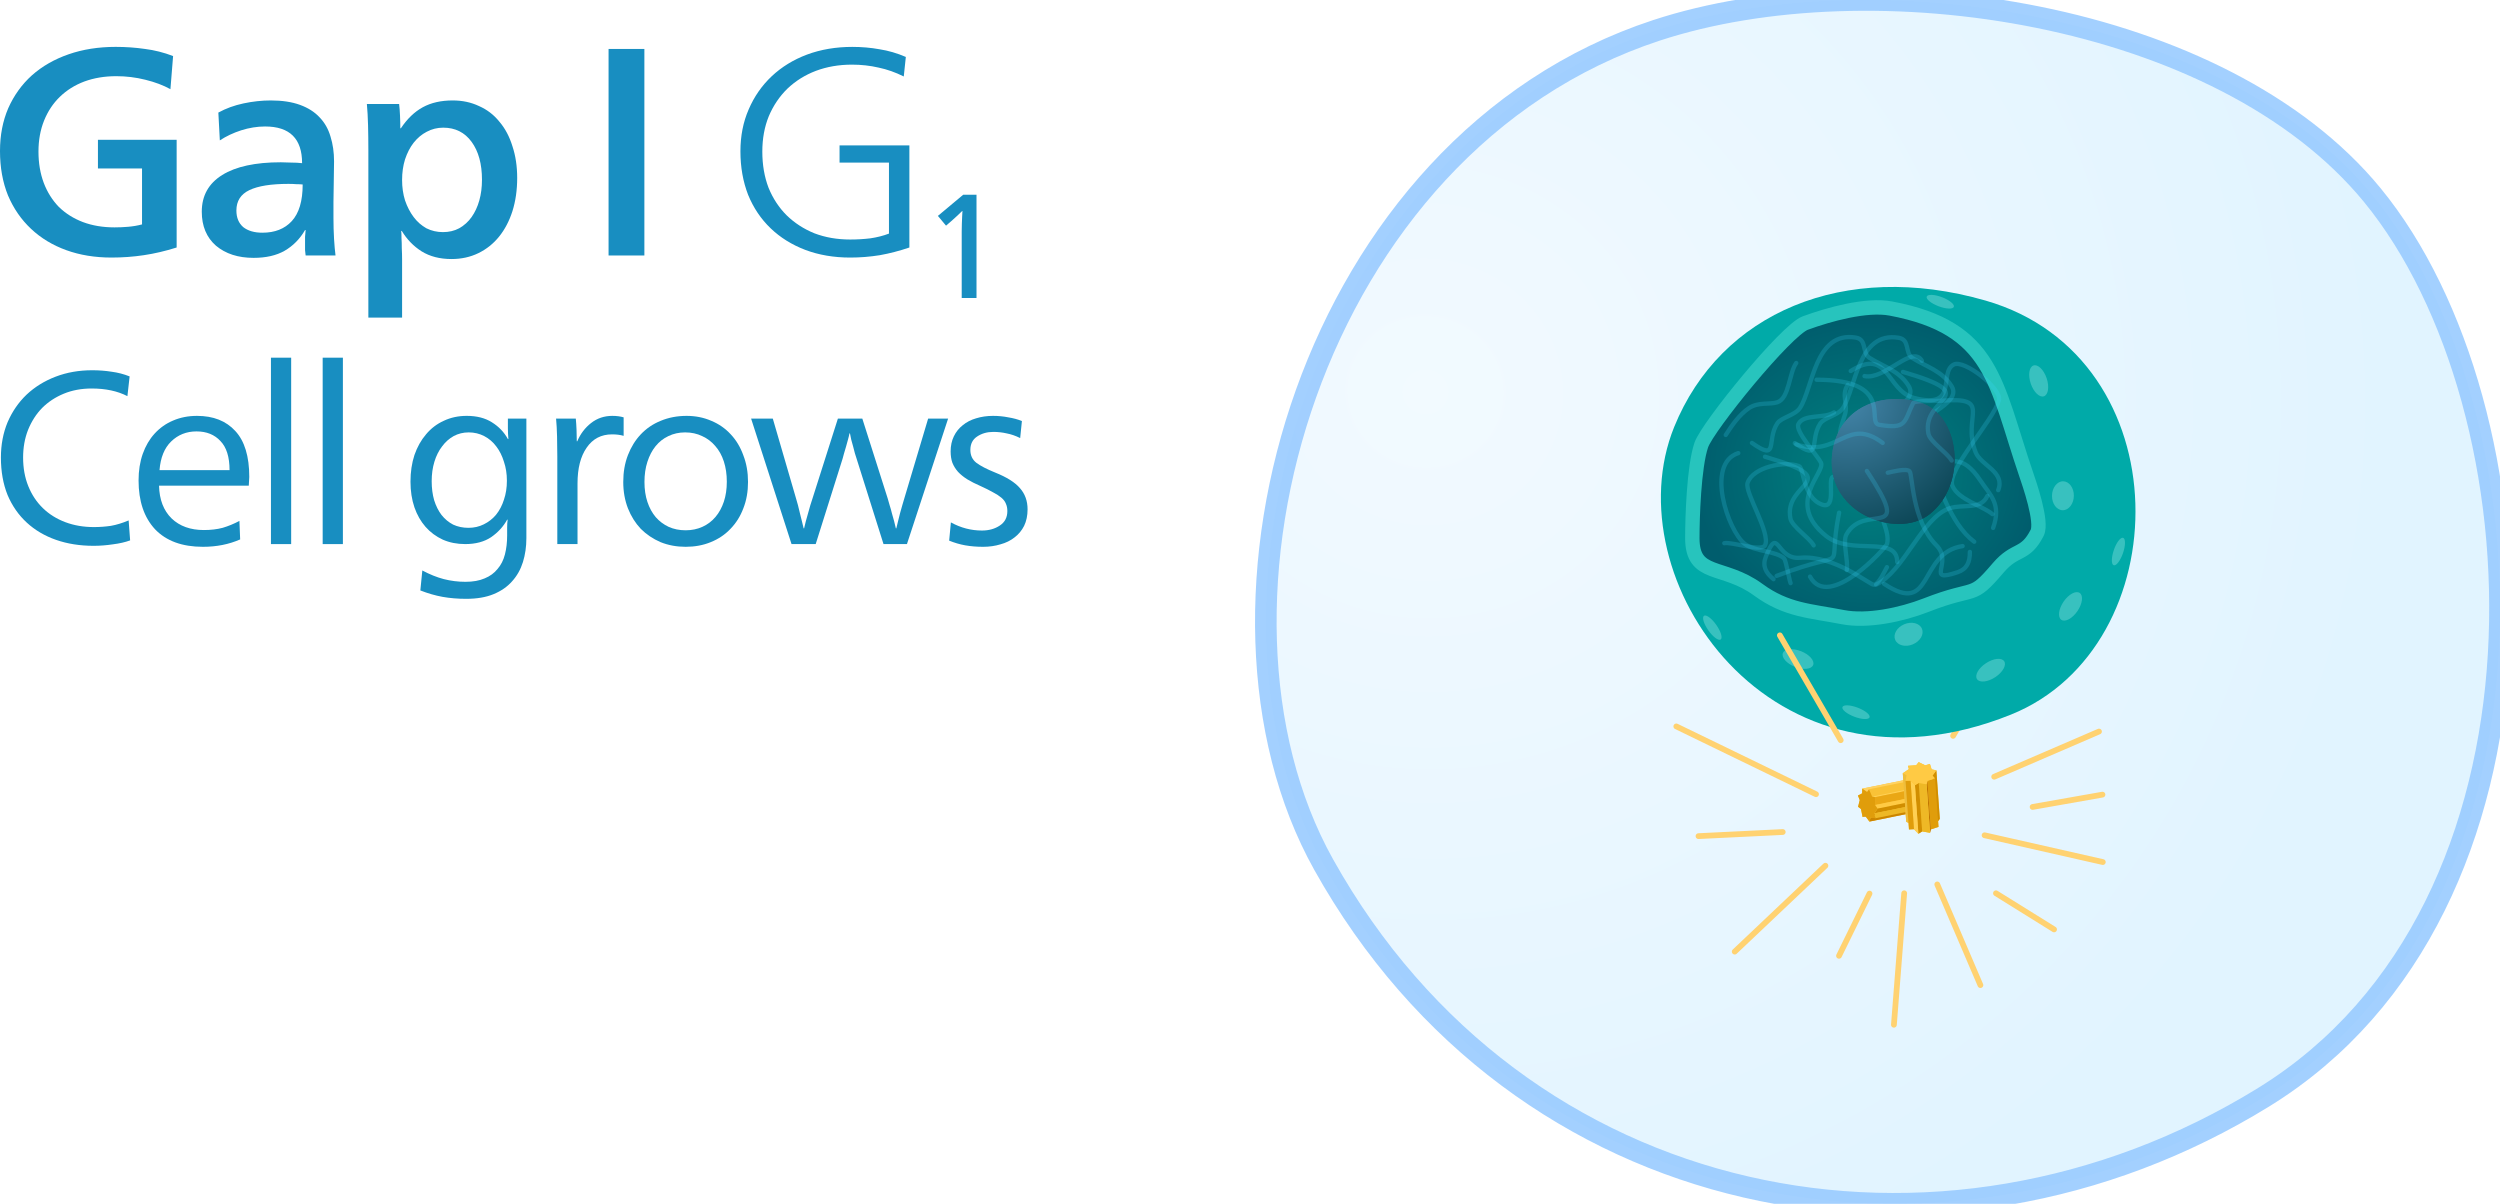 <?xml version="1.0" encoding="utf-8"?>
<svg viewBox="781.564 3263.358 1216.653 585.835" width="1216.653px" height="585.835px" xmlns="http://www.w3.org/2000/svg">
  <defs>
    <radialGradient r="514.06" cy="834.982" cx="4220.519" gradientTransform="matrix(1.304,0.242,-0.234,1.262,7410.455,-1987.961)" gradientUnits="userSpaceOnUse" id="radialGradient9839-4">
      <stop style="stop-color:#f1faff;stop-opacity:1;" offset="0" id="stop7166-8-6-29"/>
      <stop style="stop-color:#def3ff;stop-opacity:1" offset="1" id="stop7168-68-6-5"/>
    </radialGradient>
    <radialGradient id="radialGradient8230-4-7" gradientUnits="userSpaceOnUse" gradientTransform="matrix(1,0,0,0.899,7009.248,680.127)" cx="4627.53" cy="529.804" r="120.33">
      <stop style="stop-color:#008482;stop-opacity:1" offset="0" id="stop5887-2-6-6-6"/>
      <stop style="stop-color:#005d6d;stop-opacity:1" offset="1" id="stop5889-8-2-3-0"/>
    </radialGradient>
    <radialGradient id="radialGradient8216-3-5" gradientUnits="userSpaceOnUse" gradientTransform="matrix(2.734,0.545,-0.493,2.675,-756.665,-2717.18)" cx="4615.315" cy="488.125" r="35.661">
      <stop id="stop7016-3-6-3-5" offset="0" style="stop-color:#4687ac;stop-opacity:1"/>
      <stop id="stop7018-5-7-7-01" offset="1" style="stop-color:#0d4757;stop-opacity:1"/>
    </radialGradient>
    <filter color-interpolation-filters="sRGB" id="filter7118-2-7-3-6" x="-0.726" width="2.452" y="-0.714" height="2.428">
      <feGaussianBlur stdDeviation="25.849" id="feGaussianBlur7120-73-7-7-6"/>
    </filter>
    <radialGradient id="radialGradient8213-0-3" gradientUnits="userSpaceOnUse" gradientTransform="matrix(2.734,0.545,-0.493,2.675,-756.665,-2717.18)" cx="4615.315" cy="488.125" r="35.661">
      <stop id="stop7016-3-6-3-5" offset="0" style="stop-color:#4687ac;stop-opacity:1"/>
      <stop id="stop7018-5-7-7-01" offset="1" style="stop-color:#0d4757;stop-opacity:1"/>
    </radialGradient>
  </defs>
  <g id="g12300" transform="matrix(0.7, 0, 0, 0.7, -7427.746, 3393.09)">
    <path id="path2985-4-5" d="m 12879.204,-164.226 c -240.792,79.034 -331.56,400.578 -231.399,579.915 136.063,243.619 428.925,300.346 653.629,161.743 213.791,-131.871 196.429,-479.522 75.511,-627.053 -104.998,-128.107 -348.535,-163.578 -497.741,-114.605 z" style="opacity:0.9;fill:url(#radialGradient9839-4);fill-opacity:1;stroke:#99cbff;stroke-width:15;stroke-linecap:butt;stroke-linejoin:miter;stroke-miterlimit:4;stroke-opacity:1;stroke-dasharray:none"/>
    <path style="fill:none;stroke:#ffd271;stroke-width:4;stroke-linecap:round;stroke-linejoin:miter;stroke-miterlimit:4;stroke-opacity:1;stroke-dasharray:none" d="m 13030.255,264.365 7.78,46.933" id="path6940-3-6-5-4"/>
    <path style="fill:none;stroke:#ffd271;stroke-width:4;stroke-linecap:round;stroke-linejoin:miter;stroke-miterlimit:4;stroke-opacity:1;stroke-dasharray:none" d="m 13085.431,326.26 38.571,-65.714" id="path6944-8-9-4"/>
    <g id="g5569-8-5-6-3" transform="matrix(-0.071,-0.343,0.343,-0.071,13029.248,1914.436)" style="stroke-linecap:round">
      <path id="path5483-78-3-1-1" d="m 4337.223,988.578 0.11,-9.294 3.846,-3.618 0.287,-97.318 -9.147,-2.109 -2.545,-9.076 -9.526,1.722 -12.373,-5.942 -5.421,4.727 -16.393,-0.031 -0.064,6.122 -11.499,5.306 -0.315,97.332 4.256,2.194 -0.134,10.636 9.965,0.192 7.922,8.01 7.955,-3.449 15.3,3.207 2.274,-5.486 15.503,-3.124 z" style="fill:#f9c237;fill-opacity:1;stroke:none"/>
      <path id="path22307-4-1-7-6" d="m 4287.249,873.175 -0.307,97.322 -1.2,-5.546 0.307,-97.323 1.2,5.546" style="fill:#c07500;fill-opacity:1;stroke:none"/>
      <path id="path22321-1-3-0-8" d="m 4341.478,878.355 -0.307,97.323 -8.466,7.956 0.307,-97.322 8.466,-7.956" style="fill:#ffd261;fill-opacity:1;stroke:none"/>
      <path id="path22289-0-4-8-7" d="m 4337.523,891.263 -0.307,97.322 -15.509,3.115 0.307,-97.323 15.51,-3.115" style="fill:#f9c237;fill-opacity:1;stroke:none"/>
      <path id="path22291-8-77-7-9" d="m 4322.014,894.378 -0.307,97.323 -2.256,5.471 0.307,-97.323 2.256,-5.471" style="fill:#ffd054;fill-opacity:1;stroke:none"/>
      <path id="path22293-1-91-1-6" d="m 4319.757,899.849 -0.307,97.323 -15.295,-3.183 0.307,-97.323 15.295,3.183" style="fill:#eaa715;fill-opacity:1;stroke:none"/>
      <path id="path22295-8-5-6-0" d="m 4304.462,896.666 -0.307,97.323 -7.969,3.43 0.307,-97.323 7.969,-3.43" style="fill:#ffca44;fill-opacity:1;stroke:none"/>
      <path id="path22303-9-56-4-1" d="m 4281.771,882.827 -0.307,97.323 -7.279,-3.761 0.307,-97.322 7.279,3.761" style="fill:#cc8500;fill-opacity:1;stroke:none"/>
      <path id="path22297-55-45-0-0" d="m 4296.493,900.096 -0.307,97.323 -7.925,-7.992 0.307,-97.322 7.924,7.992" style="fill:#d18e00;fill-opacity:1;stroke:none"/>
      <path id="path22299-8-3-4-3" d="m 4288.569,892.104 -0.307,97.322 -9.952,-0.216 0.307,-97.323 9.952,0.216" style="fill:#eeb826;fill-opacity:1;stroke:none"/>
      <path style="fill:#e09d0b;fill-opacity:1;fill-rule:nonzero;stroke:none" d="m 4337.523,891.263 -15.51,3.115 -2.256,5.471 -15.295,-3.183 -7.969,3.43 -7.924,-7.992 -9.952,-0.216 3.155,-9.061 -7.279,-3.761 12.757,-5.891 -1.2,-5.546 16.391,0.036 5.441,-4.736 12.355,5.946 9.536,-1.71 2.538,9.073 9.169,2.116 -8.466,7.956 z" id="path5278-5-3-0-2-5"/>
    </g>
    <g id="g5582-2-5-8-7" transform="matrix(0.349,-0.023,0.023,0.349,11491.464,148.629)" style="stroke-linecap:round">
      <path id="path5504-5-4-9-0" d="m 4464.42,859.079 -9.477,2.167 -12.529,-7.177 -5.306,5.848 -16.415,0.059 1.366,6.74 -12.617,7.276 0.451,96.738 4.48,2.73 -0.022,12.878 9.967,0.187 8.158,9.684 7.863,-4.229 15.379,3.74 2.128,-6.671 15.421,-3.926 0.01,-11.482 3.609,-4.258 -0.451,-96.738 -9.228,-2.511 -2.783,-11.055 z m -40.554,30.708 8.12,9.706 -8.128,-9.676 -7.048,-0.155 z" style="fill:#f9c237;fill-opacity:1;stroke:none"/>
      <path style="fill:#d18e00;fill-opacity:1;stroke:none" d="m 4476.423,872.65 0.469,96.723 -8.261,9.762 -0.469,-96.723 8.261,-9.762" id="path20255-1-8-0-2"/>
      <path style="fill:#eebd3d;fill-opacity:1;stroke:none" d="m 4416.816,878.54 0.469,96.723 -7.379,-4.533 -0.469,-96.723 7.379,4.533" id="path20237-6-1-9-5"/>
      <path style="fill:#e09d0b;fill-opacity:1;stroke:none" d="m 4472.804,888.417 0.469,96.723 -15.432,3.912 -0.469,-96.723 15.432,-3.912" id="path20223-1-8-7-7"/>
      <path style="fill:#c07500;fill-opacity:1;stroke:none" d="m 4457.372,892.33 0.469,96.723 -2.114,6.687 -0.469,-96.723 2.114,-6.687" id="path20225-9-4-6-6"/>
      <path style="fill:#eeb826;fill-opacity:1;stroke:none" d="m 4455.257,899.017 0.469,96.723 -15.383,-3.769 -0.469,-96.723 15.383,3.769" id="path20227-4-3-9-0"/>
      <path style="fill:#d18e00;fill-opacity:1;stroke:none" d="m 4439.875,895.248 0.469,96.723 -7.881,4.24 -0.469,-96.723 7.881,-4.24" id="path20229-9-90-1-5"/>
      <path style="fill:#ffd054;fill-opacity:1;stroke:none" d="m 4431.993,899.488 0.469,96.723 -8.136,-9.686 -0.469,-96.723 8.136,9.686" id="path20231-8-4-3-3"/>
      <path style="fill:#e09d0b;fill-opacity:1;stroke:none" d="m 4423.858,889.802 0.469,96.723 -9.961,-0.191 -0.469,-96.723 9.961,0.191" id="path20233-3-1-3-5"/>
      <path style="fill:#ffca44;fill-opacity:1;fill-rule:nonzero;stroke:none" d="m 4472.807,888.416 -15.432,3.912 -2.114,6.687 -15.383,-3.769 -7.881,4.24 -8.136,-9.686 -9.961,-0.191 2.919,-11.071 -7.379,-4.533 12.607,-7.276 -1.345,-6.753 16.396,-0.076 5.318,-5.814 12.514,7.159 9.493,-2.155 2.776,11.045 9.226,2.513 -8.261,9.762 z" id="path5278-17-5-4-8"/>
    </g>
    <path style="fill:none;stroke:#ffd271;stroke-width:4;stroke-linecap:round;stroke-linejoin:miter;stroke-miterlimit:4;stroke-opacity:1;stroke-dasharray:none" d="m 12996.675,416.535 -63.06,59.736" id="path6928-3-7-0"/>
    <path style="fill:none;stroke:#ffd271;stroke-width:4;stroke-linecap:round;stroke-linejoin:miter;stroke-miterlimit:4;stroke-opacity:1;stroke-dasharray:none" d="m 13027.322,435.91 -21.211,43.273" id="path6930-5-2-8"/>
    <path style="fill:none;stroke:#ffd271;stroke-width:4;stroke-linecap:round;stroke-linejoin:miter;stroke-miterlimit:4;stroke-opacity:1;stroke-dasharray:none" d="m 13051.431,435.689 -7.143,91.428" id="path6932-5-7-5"/>
    <path style="fill:none;stroke:#ffd271;stroke-width:4;stroke-linecap:round;stroke-linejoin:miter;stroke-miterlimit:4;stroke-opacity:1;stroke-dasharray:none" d="m 13074.431,429.546 30,70" id="path6934-0-5-6"/>
    <path style="fill:none;stroke:#ffd271;stroke-width:4;stroke-linecap:round;stroke-linejoin:miter;stroke-miterlimit:4;stroke-opacity:1;stroke-dasharray:none" d="m 13107.33,395.374 82.201,18.63" id="path6936-1-3-7"/>
    <path style="fill:none;stroke:#ffd271;stroke-width:4;stroke-linecap:round;stroke-linejoin:miter;stroke-miterlimit:4;stroke-opacity:1;stroke-dasharray:none" d="m 13114.002,354.689 72.857,-31.429" id="path6938-6-8-7"/>
    <path style="fill:none;stroke:#ffd271;stroke-width:4;stroke-linecap:round;stroke-linejoin:miter;stroke-miterlimit:4;stroke-opacity:1;stroke-dasharray:none" d="m 13115.234,435.694 40.393,25.133" id="path6940-3-4-0"/>
    <path style="fill:none;stroke:#ffd271;stroke-width:4;stroke-linecap:round;stroke-linejoin:miter;stroke-miterlimit:4;stroke-opacity:1;stroke-dasharray:none" d="m 12990.145,366.832 -97.143,-47.143" id="path6946-5-3-1"/>
    <path style="fill:none;stroke:#ffd271;stroke-width:4;stroke-linecap:round;stroke-linejoin:miter;stroke-miterlimit:4;stroke-opacity:1;stroke-dasharray:none" d="m 12908.431,395.975 58.571,-2.857" id="path6948-3-4-2"/>
    <path style="fill:none;stroke:#ffd271;stroke-width:4;stroke-linecap:round;stroke-linejoin:miter;stroke-miterlimit:4;stroke-opacity:1;stroke-dasharray:none" d="m 13140.716,375.689 48.572,-8.571" id="path6952-2-5-2"/>
    <g transform="translate(1389.123,-1012.78)" id="g8235-0">
      <path id="path3755-3-4-2" d="m 11502.407,1124.283 c 32.167,-79.352 118.075,-116.168 216.427,-87.883 137.229,39.465 134.758,240.775 17.627,287.894 -167.102,67.22 -276.705,-94.797 -234.054,-200.01 z" style="fill:#00aaa8;fill-opacity:1;stroke:none"/>
      <path id="path5613-1-5-1" d="m 11653.027,1041.95 c -17.01,-3.209 -43.15,4.106 -59.45,10.082 -13.319,4.884 -67.958,71.986 -72.325,84.795 -5.186,15.214 -6.233,51.017 -6.233,64.764 0,27.576 21.475,17.984 45.838,35.85 19.671,14.426 36.263,14.65 58.812,19.059 16.81,3.287 40.429,-1.518 57.891,-8.348 35.85,-14.021 30.753,-3.193 50.074,-25.863 12.213,-14.33 18.658,-7.857 27.116,-24.396 3.878,-7.583 -5.492,-34.407 -7.719,-40.94 -21.603,-63.368 -22.607,-101.536 -94.004,-115.004 z" style="fill:url(#radialGradient8230-4-7);fill-opacity:1;stroke:none"/>
      <path style="fill:none;stroke:#27c4bd;stroke-width:10;stroke-linecap:butt;stroke-linejoin:round;stroke-miterlimit:4;stroke-opacity:1;stroke-dasharray:none" d="m 11653.027,1041.95 c -17.01,-3.209 -43.15,4.106 -59.45,10.082 -13.319,4.884 -67.958,71.986 -72.325,84.795 -5.186,15.214 -6.233,51.017 -6.233,64.764 0,27.576 21.475,17.984 45.838,35.85 19.671,14.426 36.263,14.65 58.812,19.059 16.81,3.287 40.429,-1.518 57.891,-8.348 35.85,-14.021 30.753,-3.193 50.074,-25.863 12.213,-14.33 18.658,-7.857 27.116,-24.396 3.878,-7.583 -5.492,-34.407 -7.719,-40.94 -21.603,-63.368 -22.607,-101.536 -94.004,-115.004 z" id="path5617-9-8-9"/>
      <path id="path5629-4-7-8" d="m 11537.257,1205.095 c 4.624,-1.189 25.979,6.126 28.284,1.515 4.266,-8.531 -14.338,-36.786 -12.121,-43.437 3.723,-11.171 26.21,-15.477 35.86,-11.617 3.269,1.308 2.582,22.242 16.162,26.769 9.936,3.312 3.664,-17.489 7.072,-19.193 3.789,-1.895 14.382,3.219 18.182,3.535" style="opacity:0.2;fill:none;stroke:#3cd7ff;stroke-width:3;stroke-linecap:round;stroke-linejoin:round;stroke-miterlimit:4;stroke-opacity:1;stroke-dasharray:none"/>
      <path id="path5631-0-1-1" d="m 11613.524,1114.181 c -6.778,4.45 -21.108,0.798 -24.749,8.081 -2.497,4.993 13.149,21.752 15.657,26.769 3.417,6.834 -25.181,28.04 3.536,51.013 17.625,14.101 49.497,-0.966 49.497,18.183" style="opacity:0.2;fill:none;stroke:#3cd7ff;stroke-width:3;stroke-linecap:round;stroke-linejoin:round;stroke-miterlimit:4;stroke-opacity:1;stroke-dasharray:none"/>
      <path id="path5633-5-1-2" d="m 11625.14,1085.392 c 26.574,-16.848 24.766,13.574 43.942,18.688 31.694,8.452 16.732,-17.71 27.779,-23.233 7.226,-3.613 33.297,16.821 31.315,24.749 -3.502,14.009 -36.642,48.806 -32.325,59.599 3.837,9.591 21.792,14.376 27.779,19.698" style="opacity:0.2;fill:none;stroke:#3cd7ff;stroke-width:3;stroke-linecap:round;stroke-linejoin:round;stroke-miterlimit:4;stroke-opacity:1;stroke-dasharray:none"/>
      <path id="path5635-9-2-1" d="m 11711.003,1204.084 c -33.822,-25.258 -28.885,-110.484 -74.246,-50.002" style="opacity:0.2;fill:none;stroke:#3cd7ff;stroke-width:3;stroke-linecap:round;stroke-linejoin:round;stroke-miterlimit:4;stroke-opacity:1;stroke-dasharray:none"/>
      <path id="path5637-5-0-4" d="m 11637.767,1128.828 c 2.567,-11.684 35.229,-20.415 27.78,-32.83 -6.427,-10.712 -17.386,-13.518 -27.275,-19.698 -5.536,-3.46 -1.57,-12.805 -9.596,-14.142 -28.529,-4.755 -29.782,35.329 -38.891,48.992 -3.357,5.035 -12.913,6.49 -15.657,10.607 -7.886,11.829 1.446,27.024 -17.678,13.637" style="opacity:0.2;fill:none;stroke:#3cd7ff;stroke-width:3;stroke-linecap:round;stroke-linejoin:round;stroke-miterlimit:4;stroke-opacity:1;stroke-dasharray:none"/>
      <path id="path5639-75-6-7" d="m 11565.541,1144.991 c 58.017,17.083 12.484,16.96 17.678,42.931 1.127,5.637 13.199,13.353 16.162,18.688" style="opacity:0.2;fill:none;stroke:#3cd7ff;stroke-width:3;stroke-linecap:round;stroke-linejoin:round;stroke-miterlimit:4;stroke-opacity:1;stroke-dasharray:none"/>
      <path id="path5641-2-1-8" d="m 11596.856,1228.328 c 13.03,24.186 52.991,-20.54 53.538,-22.728 2.53,-10.117 -8.587,-22.221 -3.535,-32.325 1.848,-3.696 10.575,-0.767 13.132,0" style="opacity:0.2;fill:none;stroke:#3cd7ff;stroke-width:3;stroke-linecap:round;stroke-linejoin:round;stroke-miterlimit:4;stroke-opacity:1;stroke-dasharray:none"/>
      <path id="path5643-7-6-4" d="m 11702.922,1207.115 c -31.029,4.593 -19.885,49.372 -54.548,26.264" style="opacity:0.2;fill:none;stroke:#3cd7ff;stroke-width:3;stroke-linecap:round;stroke-linejoin:round;stroke-miterlimit:4;stroke-opacity:1;stroke-dasharray:none"/>
      <path id="path5645-8-9-1" d="m 11724.135,1194.488 c 5.974,-16.847 -2.053,-22.778 -9.091,-33.335 -23.284,-34.925 -38.99,11.794 -68.69,8.081 -16.341,-2.043 -7.5,-12.667 -12.627,-21.213 -13.78,-22.967 -20.573,-8.486 -12.627,-32.325 2.407,-7.221 -2.818,-13.45 2.02,-20.708" style="opacity:0.2;fill:none;stroke:#3cd7ff;stroke-width:3;stroke-linecap:round;stroke-linejoin:round;stroke-miterlimit:4;stroke-opacity:1;stroke-dasharray:none"/>
      <path id="path5637-9-9-2-5" d="m 11667.601,1128.956 c 2.566,-11.684 35.228,-20.415 27.779,-32.83 -6.427,-10.712 -17.386,-13.518 -27.274,-19.698 -5.537,-3.46 -1.571,-12.804 -9.597,-14.142 -28.528,-4.755 -29.781,35.329 -38.891,48.992 -3.356,5.035 -12.912,6.49 -15.657,10.607 -7.886,11.829 1.446,27.024 -17.678,13.637" style="opacity:0.2;fill:none;stroke:#3cd7ff;stroke-width:3;stroke-linecap:round;stroke-linejoin:round;stroke-miterlimit:4;stroke-opacity:1;stroke-dasharray:none"/>
      <path style="fill:url(#radialGradient8216-3-5);fill-opacity:1;stroke:none;filter:url(#filter7118-2-7-3-6)" d="m 11672.552,1107.035 c -26.236,-7.271 -54.779,3.662 -59.917,33.365 -7.483,43.255 44.385,62.533 67.18,44.697 26.925,-21.068 21.594,-70.065 -7.263,-78.063 z" id="path7020-1-0-7"/>
      <path id="path5619-7-4-7" d="m 11672.552,1107.035 c -26.236,-7.271 -54.779,3.662 -59.917,33.365 -7.483,43.255 44.385,62.533 67.18,44.697 26.925,-21.068 21.594,-70.065 -7.263,-78.063 z" style="fill:url(#radialGradient8213-0-3);fill-opacity:1;stroke:none"/>
      <path id="path5647-7-6-9" d="m 11634.737,1088.927 c 14.301,2.903 33.398,-22.311 39.901,-10.607" style="opacity:0.2;fill:none;stroke:#3cd7ff;stroke-width:3;stroke-linecap:round;stroke-linejoin:round;stroke-miterlimit:4;stroke-opacity:1;stroke-dasharray:none"/>
      <path id="path5649-5-8-2" d="m 11546.965,1142.465 c -22.866,7.345 -7.311,53.912 4.546,63.135 6.9,5.367 22.094,4.922 27.274,10.101 1.437,1.437 3.598,15.04 4.546,17.173" style="opacity:0.2;fill:none;stroke:#3cd7ff;stroke-width:3;stroke-linecap:round;stroke-linejoin:round;stroke-miterlimit:4;stroke-opacity:1;stroke-dasharray:none"/>
      <path id="path5651-0-6-3" d="m 11642.818,1233.884 c 19.32,-9.173 31.917,-46.668 51.013,-53.033 9.526,-3.175 21.817,1.418 26.264,-8.586" style="opacity:0.2;fill:none;stroke:#3cd7ff;stroke-width:3;stroke-linecap:round;stroke-linejoin:round;stroke-miterlimit:4;stroke-opacity:1;stroke-dasharray:none"/>
      <path id="path5653-4-3-7" d="m 11727.671,1168.224 c 5.11,-12.817 -12.004,-17.129 -15.657,-26.264 -10.085,-25.211 13.268,-39.029 -24.749,-35.861 -2.178,0.182 -17.788,-0.284 -18.688,1.515 -6.601,13.202 -4.11,18.424 -23.739,15.152 -9.103,-1.517 11.283,-31.315 -43.436,-31.315" style="opacity:0.2;fill:none;stroke:#3cd7ff;stroke-width:3;stroke-linecap:round;stroke-linejoin:round;stroke-miterlimit:4;stroke-opacity:1;stroke-dasharray:none"/>
      <path id="path5655-8-2-5" d="m 11538.267,1129.838 c 4.179,-6.581 9.495,-14.242 16.163,-18.688 6.575,-4.383 14.438,-2.287 19.698,-4.041 8.326,-2.776 8.238,-20.75 13.132,-27.274" style="opacity:0.2;fill:none;stroke:#3cd7ff;stroke-width:3;stroke-linecap:round;stroke-linejoin:round;stroke-miterlimit:4;stroke-opacity:1;stroke-dasharray:none"/>
      <path id="path5657-7-7-3" d="m 11707.973,1211.156 c 0.04,7.09 -1.994,11.945 -8.586,14.142 -22.943,7.648 -2.733,-6.774 -14.648,-18.688 -17.181,-17.181 -16.559,-49.389 -18.687,-51.518 -2.3,-2.299 -12.086,0.397 -15.153,1.01" style="opacity:0.2;fill:none;stroke:#3cd7ff;stroke-width:3;stroke-linecap:round;stroke-linejoin:round;stroke-miterlimit:4;stroke-opacity:1;stroke-dasharray:none"/>
      <path id="path5659-0-2-4" d="m 11573.623,1227.823 c 54.324,-21.053 34.194,2.27 43.436,-43.942" style="opacity:0.2;fill:none;stroke:#3cd7ff;stroke-width:3;stroke-linecap:round;stroke-linejoin:round;stroke-miterlimit:4;stroke-opacity:1;stroke-dasharray:none"/>
      <path id="path5661-8-6-1" d="m 11587.26,1136.404 c 29.425,9.653 35.044,-19.805 60.104,-1.01" style="opacity:0.2;fill:none;stroke:#3cd7ff;stroke-width:3;stroke-linecap:round;stroke-linejoin:round;stroke-miterlimit:4;stroke-opacity:1;stroke-dasharray:none"/>
      <path transform="matrix(0.663,-0.224,0.224,0.663,8496.327,1832.14)" style="opacity:0.5;fill:#70d9d6;fill-opacity:1;fill-rule:nonzero;stroke:none" d="m 4759.334,489.202 c 0,8.926 -3.731,16.162 -8.334,16.162 -4.603,0 -8.334,-7.236 -8.334,-16.162 0,-8.926 3.731,-16.162 8.334,-16.162 4.603,0 8.334,7.236 8.334,16.162 z" id="path5765-0-3-1"/>
      <path transform="matrix(0.384,0.585,-0.585,0.384,10184.191,-1673.803)" style="opacity:0.5;fill:#70d9d6;fill-opacity:1;fill-rule:nonzero;stroke:none" d="m 4759.334,489.202 c 0,8.926 -3.731,16.162 -8.334,16.162 -4.603,0 -8.334,-7.236 -8.334,-16.162 0,-8.926 3.731,-16.162 8.334,-16.162 4.603,0 8.334,7.236 8.334,16.162 z" id="path5765-3-57-3-3"/>
      <path transform="matrix(0.578,0.395,-0.395,0.578,9225.1,-910.385)" style="opacity:0.5;fill:#70d9d6;fill-opacity:1;fill-rule:nonzero;stroke:none" d="m 4759.334,489.202 c 0,8.926 -3.731,16.162 -8.334,16.162 -4.603,0 -8.334,-7.236 -8.334,-16.162 0,-8.926 3.731,-16.162 8.334,-16.162 4.603,0 8.334,7.236 8.334,16.162 z" id="path5765-8-8-4-1"/>
      <path transform="matrix(0.912,0.005,-0.008,0.623,7443.671,843.59)" style="opacity:0.5;fill:#70d9d6;fill-opacity:1;fill-rule:nonzero;stroke:none" d="m 4759.334,489.202 c 0,8.926 -3.731,16.162 -8.334,16.162 -4.603,0 -8.334,-7.236 -8.334,-16.162 0,-8.926 3.731,-16.162 8.334,-16.162 4.603,0 8.334,7.236 8.334,16.162 z" id="path5765-6-3-0-4"/>
      <path transform="matrix(0.146,-0.376,0.583,0.222,10649.956,3000.356)" style="opacity:0.5;fill:#70d9d6;fill-opacity:1;fill-rule:nonzero;stroke:none" d="m 4759.334,489.202 c 0,8.926 -3.731,16.162 -8.334,16.162 -4.603,0 -8.334,-7.236 -8.334,-16.162 0,-8.926 3.731,-16.162 8.334,-16.162 4.603,0 8.334,7.236 8.334,16.162 z" id="path5765-6-2-3-2-7"/>
      <path transform="matrix(0.38,0.135,-0.204,0.589,10105.675,281.371)" style="opacity:0.5;fill:#70d9d6;fill-opacity:1;fill-rule:nonzero;stroke:none" d="m 4759.334,489.202 c 0,8.926 -3.731,16.162 -8.334,16.162 -4.603,0 -8.334,-7.236 -8.334,-16.162 0,-8.926 3.731,-16.162 8.334,-16.162 4.603,0 8.334,7.236 8.334,16.162 z" id="path5765-6-2-5-8-1-5"/>
      <path transform="matrix(0.146,-0.376,0.583,0.222,10708.544,2714.988)" style="opacity:0.5;fill:#70d9d6;fill-opacity:1;fill-rule:nonzero;stroke:none" d="m 4759.334,489.202 c 0,8.926 -3.731,16.162 -8.334,16.162 -4.603,0 -8.334,-7.236 -8.334,-16.162 0,-8.926 3.731,-16.162 8.334,-16.162 4.603,0 8.334,7.236 8.334,16.162 z" id="path5765-6-2-6-8-0-4"/>
      <path transform="matrix(0.331,-0.229,0.359,0.51,9780.719,2102.295)" style="opacity:0.5;fill:#70d9d6;fill-opacity:1;fill-rule:nonzero;stroke:none" d="m 4759.334,489.202 c 0,8.926 -3.731,16.162 -8.334,16.162 -4.603,0 -8.334,-7.236 -8.334,-16.162 0,-8.926 3.731,-16.162 8.334,-16.162 4.603,0 8.334,7.236 8.334,16.162 z" id="path5765-6-2-0-4-1-9"/>
      <path transform="matrix(-0.258,0.651,-0.651,-0.258,13132.728,-1681.056)" style="opacity:0.5;fill:#70d9d6;fill-opacity:1;fill-rule:nonzero;stroke:none" d="m 4759.334,489.202 c 0,8.926 -3.731,16.162 -8.334,16.162 -4.603,0 -8.334,-7.236 -8.334,-16.162 0,-8.926 3.731,-16.162 8.334,-16.162 4.603,0 8.334,7.236 8.334,16.162 z" id="path5765-3-5-9-7-6"/>
      <path transform="matrix(0.362,0.837,-0.574,0.243,10226.297,-2827.037)" style="opacity:0.5;fill:#70d9d6;fill-opacity:1;fill-rule:nonzero;stroke:none" d="m 4759.334,489.202 c 0,8.926 -3.731,16.162 -8.334,16.162 -4.603,0 -8.334,-7.236 -8.334,-16.162 0,-8.926 3.731,-16.162 8.334,-16.162 4.603,0 8.334,7.236 8.334,16.162 z" id="path5765-6-1-3-7-5"/>
      <path id="path5639-7-6-9-9" d="m 11636.368,1154.872 c 33.254,50.517 -1.426,21.011 -14.237,44.192 -2.781,5.032 1.45,18.72 0.266,24.706" style="opacity:0.2;fill:none;stroke:#3cd7ff;stroke-width:3;stroke-linecap:round;stroke-linejoin:round;stroke-miterlimit:4;stroke-opacity:1;stroke-dasharray:none"/>
      <path id="path5639-9-4-4-9" d="m 11661.463,1086.012 c 58.016,17.083 12.483,16.96 17.677,42.931 1.128,5.637 13.199,13.353 16.163,18.688" style="opacity:0.2;fill:none;stroke:#3cd7ff;stroke-width:3;stroke-linecap:round;stroke-linejoin:round;stroke-miterlimit:4;stroke-opacity:1;stroke-dasharray:none"/>
      <path id="path5657-6-4-8-7" d="m 11571.459,1230.127 c -5.461,-4.521 -7.875,-9.2 -5.326,-15.664 8.873,-22.498 6.947,2.255 23.732,0.775 24.204,-2.135 48.492,19.027 51.49,18.763 3.239,-0.286 7.458,-9.518 8.957,-12.263" style="opacity:0.2;fill:none;stroke:#3cd7ff;stroke-width:3;stroke-linecap:round;stroke-linejoin:round;stroke-miterlimit:4;stroke-opacity:1;stroke-dasharray:none"/>
    </g>
    <path style="fill:none;stroke:#ffd271;stroke-width:4;stroke-linecap:round;stroke-linejoin:miter;stroke-miterlimit:4;stroke-opacity:1;stroke-dasharray:none" d="m 12964.99,256.383 42.31,72.897" id="path6936-1-4-2-0"/>
  </g>
  <g style="font-size:144px;font-style:normal;font-variant:normal;font-weight:normal;font-stretch:normal;line-height:125%;letter-spacing:-4.848px;word-spacing:0px;fill:#188ec1;fill-opacity:1;stroke:none;font-family:Frutiger Neue 65;-inkscape-font-specification:'Frutiger Neue 65,'" id="text4311-1-9-8" transform="matrix(1, 0, 0, 1, -19102.484, 2113.828)">
    <path d="m 19966.994,1192.939 c -3.456,-1.92 -7.536,-3.456 -12.24,-4.608 -4.608,-1.152 -9.312,-1.728 -14.112,-1.728 -5.664,10e-5 -10.848,0.864 -15.552,2.592 -4.608,1.728 -8.592,4.224 -11.952,7.488 -3.264,3.168 -5.808,7.008 -7.632,11.52 -1.824,4.512 -2.736,9.552 -2.736,15.12 0,5.568 0.864,10.656 2.592,15.264 1.728,4.512 4.176,8.4 7.344,11.664 3.264,3.168 7.152,5.616 11.664,7.344 4.608,1.728 9.744,2.592 15.408,2.592 2.208,0 4.416,-0.096 6.624,-0.288 2.304,-0.192 4.56,-0.576 6.768,-1.152 l 0,-27.216 -21.456,0 0,-13.968 38.304,0 0,52.416 c -5.472,1.728 -10.8,2.976 -15.984,3.744 -5.088,0.768 -10.32,1.152 -15.696,1.152 -8.064,0 -15.408,-1.2 -22.032,-3.6 -6.624,-2.4 -12.336,-5.856 -17.136,-10.368 -4.8,-4.512 -8.544,-9.936 -11.232,-16.272 -2.592,-6.432 -3.888,-13.632 -3.888,-21.6 0,-7.68 1.344,-14.64 4.032,-20.88 2.784,-6.24 6.624,-11.568 11.52,-15.984 4.992,-4.416 10.944,-7.824 17.856,-10.224 6.912,-2.4 14.544,-3.6 22.896,-3.6 4.896,10e-5 9.648,0.336 14.256,1.008 4.608,0.576 9.168,1.728 13.68,3.456 l -1.296,16.128" style="" id="path6300"/>
    <path d="m 19990.314,1204.315 c 3.648,-2.016 7.728,-3.504 12.24,-4.464 4.512,-0.96 8.928,-1.44 13.248,-1.44 5.568,0 10.32,0.72 14.256,2.16 3.936,1.44 7.104,3.456 9.504,6.048 2.496,2.592 4.272,5.712 5.328,9.36 1.152,3.648 1.728,7.68 1.728,12.096 0,3.168 -0.05,6.576 -0.144,10.224 -0.1,3.648 -0.144,6.816 -0.144,9.504 l 0,7.776 c 0,3.552 0.1,6.96 0.288,10.224 0.192,3.168 0.432,5.856 0.72,8.064 l -14.544,0 c -0.1,-0.576 -0.192,-1.44 -0.288,-2.592 0,-1.152 0,-2.256 0,-3.312 0,-0.96 0,-2.016 0,-3.168 0.1,-1.152 0.192,-2.256 0.288,-3.312 l -0.288,0 c -2.496,4.32 -5.808,7.68 -9.936,10.08 -4.032,2.304 -9.072,3.456 -15.12,3.456 -7.488,0 -13.584,-1.968 -18.288,-5.904 -4.608,-4.032 -6.912,-9.552 -6.912,-16.56 0,-7.776 3.312,-13.728 9.936,-17.856 6.624,-4.128 16.128,-6.192 28.512,-6.192 1.536,0 3.216,0.048 5.04,0.144 1.92,0 3.696,0.096 5.328,0.288 0,-11.904 -6,-17.856 -18,-17.856 -3.84,0 -7.728,0.624 -11.664,1.872 -3.84,1.248 -7.296,2.88 -10.368,4.896 l -0.72,-13.536 m 41.04,34.992 c -0.864,-0.096 -1.872,-0.144 -3.024,-0.144 -1.152,-0.096 -2.448,-0.144 -3.888,-0.144 -8.448,0 -14.784,1.008 -19.008,3.024 -4.224,2.016 -6.336,5.328 -6.336,9.936 0,3.456 1.104,6.144 3.312,8.064 2.304,1.824 5.424,2.736 9.36,2.736 6.048,0 10.8,-1.872 14.256,-5.616 3.552,-3.84 5.328,-9.792 5.328,-17.856" style="" id="path6302"/>
    <path d="m 20063.311,1222.171 c 0,-3.936 -0.05,-7.824 -0.144,-11.664 -0.1,-3.84 -0.288,-7.296 -0.576,-10.368 l 15.696,0 c 0.192,1.536 0.336,3.408 0.432,5.616 0.1,2.208 0.144,4.272 0.144,6.192 l 0.288,0 c 3.072,-4.608 6.624,-8.016 10.656,-10.224 4.032,-2.208 8.88,-3.312 14.544,-3.312 4.704,0 8.976,0.912 12.816,2.736 3.936,1.728 7.248,4.272 9.936,7.632 2.784,3.264 4.896,7.248 6.336,11.952 1.536,4.608 2.304,9.744 2.304,15.408 0,5.856 -0.768,11.232 -2.304,16.128 -1.536,4.8 -3.696,8.928 -6.48,12.384 -2.784,3.456 -6.144,6.144 -10.08,8.064 -3.936,1.92 -8.304,2.88 -13.104,2.88 -5.664,0 -10.512,-1.248 -14.544,-3.744 -3.936,-2.496 -7.152,-5.808 -9.648,-9.936 l -0.288,0 c 0.1,0.768 0.144,1.92 0.144,3.456 0.1,1.536 0.144,3.216 0.144,5.04 0.1,1.824 0.144,3.6 0.144,5.328 0,1.728 0,3.12 0,4.176 l 0,24.192 -16.416,0 0,-81.936 m 36.432,-10.512 c -2.88,0 -5.568,0.672 -8.064,2.016 -2.4,1.248 -4.512,3.024 -6.336,5.328 -1.728,2.208 -3.12,4.896 -4.176,8.064 -0.96,3.072 -1.44,6.432 -1.44,10.08 0,3.552 0.48,6.864 1.44,9.936 1.056,3.072 2.448,5.76 4.176,8.064 1.728,2.304 3.792,4.128 6.192,5.472 2.496,1.248 5.184,1.872 8.064,1.872 2.976,0 5.616,-0.624 7.92,-1.872 2.4,-1.344 4.416,-3.168 6.048,-5.472 1.632,-2.304 2.88,-4.992 3.744,-8.064 0.864,-3.072 1.296,-6.432 1.296,-10.08 0,-7.68 -1.68,-13.824 -5.04,-18.432 -3.36,-4.608 -7.968,-6.912 -13.824,-6.912" style="" id="path6304"/>
    <path d="m 20197.642,1273.867 -17.424,0 0,-100.512 17.424,0 0,100.512" style="" id="path6306"/>
    <path d="m 20323.871,1186.747 c -4.032,-2.016 -8.112,-3.456 -12.24,-4.32 -4.128,-0.96 -8.448,-1.44 -12.96,-1.44 -6.336,10e-5 -12.192,1.008 -17.568,3.024 -5.28,2.016 -9.888,4.896 -13.824,8.64 -3.84,3.744 -6.864,8.208 -9.072,13.392 -2.112,5.184 -3.168,10.944 -3.168,17.28 0,6.432 1.008,12.288 3.024,17.568 2.112,5.184 5.04,9.648 8.784,13.392 3.84,3.744 8.352,6.672 13.536,8.784 5.28,2.016 11.088,3.024 17.424,3.024 3.36,0 6.624,-0.192 9.792,-0.576 3.264,-0.48 6.288,-1.248 9.072,-2.304 l 0,-34.56 -24.048,0 0,-8.352 33.984,0 0,49.68 c -4.8,1.632 -9.6,2.88 -14.4,3.744 -4.8,0.768 -9.6,1.152 -14.4,1.152 -7.968,0 -15.264,-1.248 -21.888,-3.744 -6.528,-2.496 -12.144,-6 -16.848,-10.512 -4.704,-4.512 -8.352,-9.936 -10.944,-16.272 -2.496,-6.432 -3.744,-13.488 -3.744,-21.168 0,-7.488 1.344,-14.304 4.032,-20.448 2.688,-6.24 6.432,-11.616 11.232,-16.128 4.8,-4.512 10.512,-8.016 17.136,-10.512 6.72,-2.496 14.064,-3.744 22.032,-3.744 4.608,10e-5 9.024,0.384 13.248,1.152 4.32,0.672 8.592,1.92 12.816,3.744 l -1.008,9.504" style="font-style:normal;font-variant:normal;font-weight:normal;font-stretch:normal;fill:#188ec1;fill-opacity:1;font-family:Frutiger Neue 35;-inkscape-font-specification:'Frutiger Neue 35,'" id="path6308"/>
  </g>
  <g style="font-size:120px;font-style:normal;font-variant:normal;font-weight:normal;font-stretch:normal;line-height:100%;letter-spacing:-6px;word-spacing:0px;fill:#188ec1;fill-opacity:1;stroke:none;font-family:Frutiger Neue 45;-inkscape-font-specification:'Frutiger Neue 45,'" id="text4311-1-9-2-7" transform="matrix(1, 0, 0, 1, -19102.484, 2113.828)">
    <path d="m 19946.055,1342.32 c -4.801,-2.48 -10.601,-3.72 -17.4,-3.72 -4.961,0 -9.481,0.84 -13.56,2.52 -4.081,1.68 -7.6,4 -10.56,6.96 -2.88,2.96 -5.16,6.52 -6.84,10.68 -1.6,4.08 -2.4,8.56 -2.4,13.44 0,5.12 0.84,9.76 2.52,13.92 1.68,4.16 4.04,7.72 7.08,10.68 3.04,2.96 6.679,5.24 10.92,6.84 4.239,1.6 8.879,2.4 13.92,2.4 2.799,0 5.559,-0.2 8.28,-0.6 2.719,-0.48 5.599,-1.36 8.64,-2.64 l 0.72,9.72 c -2.401,0.88 -5.201,1.52 -8.4,1.92 -3.201,0.48 -6.321,0.72 -9.36,0.72 -6.641,0 -12.721,-0.96 -18.24,-2.88 -5.52,-1.92 -10.28,-4.72 -14.28,-8.4 -4,-3.68 -7.12,-8.16 -9.36,-13.44 -2.16,-5.36 -3.24,-11.44 -3.24,-18.24 0,-6.24 1.08,-11.96 3.24,-17.16 2.24,-5.2 5.32,-9.68 9.24,-13.44 4,-3.76 8.72,-6.68 14.16,-8.76 5.439,-2.08 11.359,-3.12 17.76,-3.12 3.279,10e-5 6.439,0.24 9.48,0.72 3.039,0.4 5.959,1.16 8.76,2.28 l -1.08,9.6" style="" id="path6311"/>
    <path d="m 19961.448,1385.88 c 0.16,6.8 2.2,12.12 6.12,15.96 3.92,3.76 9.16,5.64 15.72,5.64 3.36,0 6.4,-0.36 9.12,-1.08 2.72,-0.8 5.44,-1.92 8.16,-3.36 l 0.36,9 c -5.44,2.4 -11.48,3.6 -18.12,3.6 -10.08,0 -17.84,-2.84 -23.28,-8.52 -5.36,-5.76 -8.04,-13.68 -8.04,-23.76 0,-4.8 0.68,-9.12 2.04,-12.96 1.36,-3.84 3.28,-7.12 5.76,-9.84 2.56,-2.8 5.56,-4.92 9,-6.36 3.52,-1.52 7.4,-2.28 11.64,-2.28 7.92,0 14.12,2.44 18.6,7.32 4.56,4.88 6.84,12.36 6.84,22.44 0,0.56 -0.04,1.24 -0.12,2.04 0,0.8 -0.04,1.52 -0.12,2.16 l -43.68,0 m 34.32,-7.56 c 0,-6.4 -1.48,-11.12 -4.44,-14.16 -2.88,-3.12 -6.76,-4.68 -11.64,-4.68 -4.88,0 -9,1.64 -12.36,4.92 -3.28,3.2 -5.16,7.84 -5.64,13.92 l 34.08,0" style="" id="path6313"/>
    <path d="m 20025.748,1414.32 -9.84,0 0,-90.72 9.84,0 0,90.72" style="" id="path6315"/>
    <path d="m 20050.92,1414.32 -9.84,0 0,-90.72 9.84,0 0,90.72" style="" id="path6317"/>
    <path d="m 20112.136,1359.96 c -2.64,0 -5.08,0.6 -7.32,1.8 -2.16,1.2 -4.04,2.88 -5.64,5.04 -1.6,2.08 -2.84,4.56 -3.72,7.44 -0.88,2.88 -1.32,6.04 -1.32,9.48 0,3.36 0.4,6.44 1.2,9.24 0.88,2.8 2.08,5.2 3.6,7.2 1.6,2 3.48,3.56 5.64,4.68 2.24,1.04 4.72,1.56 7.44,1.56 2.72,0 5.2,-0.56 7.44,-1.68 2.32,-1.12 4.32,-2.68 6,-4.68 1.68,-2.08 2.96,-4.52 3.84,-7.32 0.96,-2.8 1.44,-5.88 1.44,-9.24 0,-3.36 -0.48,-6.44 -1.44,-9.24 -0.88,-2.88 -2.12,-5.36 -3.72,-7.44 -1.6,-2.16 -3.56,-3.84 -5.88,-5.04 -2.32,-1.2 -4.84,-1.8 -7.56,-1.8 m 28.08,-6.72 0,58.2 c 0,4.16 -0.56,8.04 -1.68,11.64 -1.12,3.6 -2.88,6.72 -5.28,9.36 -2.32,2.64 -5.32,4.72 -9,6.24 -3.68,1.52 -8.12,2.28 -13.32,2.28 -4.08,-10e-5 -7.92,-0.32 -11.52,-0.96 -3.52,-0.64 -7.12,-1.68 -10.8,-3.12 l 0.96,-9.72 c 3.6,1.92 7.08,3.32 10.44,4.2 3.44,0.88 6.96,1.32 10.56,1.32 3.68,-10e-5 6.8,-0.56 9.36,-1.68 2.56,-1.04 4.64,-2.56 6.24,-4.56 1.68,-1.92 2.88,-4.28 3.6,-7.08 0.72,-2.8 1.08,-5.88 1.08,-9.24 0,-1.12 0,-2.36 0,-3.72 0,-1.44 0.08,-2.76 0.24,-3.96 l -0.24,0 c -1.84,3.36 -4.44,6.2 -7.8,8.52 -3.36,2.24 -7.56,3.36 -12.6,3.36 -4,0 -7.64,-0.72 -10.92,-2.16 -3.28,-1.52 -6.08,-3.6 -8.4,-6.24 -2.32,-2.64 -4.12,-5.8 -5.4,-9.48 -1.28,-3.76 -1.92,-7.92 -1.92,-12.48 0,-4.72 0.64,-9.04 1.92,-12.96 1.36,-3.92 3.24,-7.28 5.64,-10.08 2.4,-2.88 5.28,-5.08 8.64,-6.6 3.36,-1.6 7.08,-2.4 11.16,-2.4 4.88,0 8.96,1.04 12.24,3.12 3.36,2.08 5.96,4.8 7.8,8.16 l 0.24,0 c -0.16,-1.92 -0.24,-3.64 -0.24,-5.16 0,-1.6 0,-3.2 0,-4.8 l 9,0" style="" id="path6319"/>
    <path d="m 20164.987,1364.28 c 1.52,-3.6 3.76,-6.56 6.72,-8.88 2.96,-2.32 6.4,-3.48 10.32,-3.48 2.08,0 3.92,0.24 5.52,0.72 l 0,9 c -1.6,-0.48 -3.48,-0.72 -5.64,-0.72 -5.28,0 -9.4,2.16 -12.36,6.48 -2.96,4.24 -4.44,10.04 -4.44,17.4 l 0,29.52 -9.84,0 0,-42.84 c 0,-3.28 -0.04,-6.48 -0.12,-9.6 -0.08,-3.2 -0.24,-6.08 -0.48,-8.64 l 9.6,0 c 0.16,1.6 0.28,3.44 0.36,5.52 0.08,2.08 0.12,3.92 0.12,5.52 l 0.24,0" style="" id="path6321"/>
    <path d="m 20218.203,1351.92 c 4.32,0 8.32,0.8 12,2.4 3.68,1.52 6.84,3.72 9.48,6.6 2.64,2.8 4.68,6.2 6.12,10.2 1.52,3.92 2.28,8.24 2.28,12.96 0,4.72 -0.76,9 -2.28,12.84 -1.44,3.84 -3.52,7.16 -6.24,9.96 -2.64,2.8 -5.84,4.96 -9.6,6.48 -3.68,1.52 -7.76,2.28 -12.24,2.28 -4.4,0 -8.48,-0.76 -12.24,-2.28 -3.68,-1.6 -6.88,-3.76 -9.6,-6.48 -2.64,-2.8 -4.72,-6.12 -6.24,-9.96 -1.52,-3.92 -2.28,-8.2 -2.28,-12.84 0,-4.8 0.76,-9.16 2.28,-13.08 1.52,-3.92 3.6,-7.28 6.24,-10.08 2.72,-2.88 5.96,-5.08 9.72,-6.6 3.84,-1.6 8.04,-2.4 12.6,-2.4 m -0.72,8.04 c -2.96,0 -5.68,0.6 -8.16,1.8 -2.4,1.12 -4.48,2.76 -6.24,4.92 -1.68,2.08 -3,4.6 -3.96,7.56 -0.96,2.96 -1.44,6.24 -1.44,9.84 0,3.6 0.48,6.84 1.44,9.72 0.96,2.88 2.32,5.36 4.08,7.44 1.76,2 3.84,3.56 6.24,4.68 2.48,1.12 5.24,1.68 8.28,1.68 2.96,0 5.68,-0.56 8.16,-1.68 2.48,-1.12 4.6,-2.72 6.36,-4.8 1.76,-2.08 3.12,-4.56 4.08,-7.44 0.96,-2.88 1.44,-6.12 1.44,-9.72 0,-3.6 -0.48,-6.88 -1.44,-9.84 -0.96,-2.96 -2.36,-5.48 -4.2,-7.56 -1.76,-2.08 -3.88,-3.68 -6.36,-4.8 -2.48,-1.2 -5.24,-1.8 -8.28,-1.8" style="" id="path6323"/>
    <path d="m 20269.26,1414.32 -19.68,-61.08 10.56,0 11.28,38.76 c 0.32,0.96 0.64,2.08 0.96,3.36 0.32,1.28 0.64,2.6 0.96,3.96 0.32,1.28 0.64,2.56 0.96,3.84 0.32,1.28 0.6,2.44 0.84,3.48 l 0.24,0 c 0.24,-1.04 0.52,-2.2 0.84,-3.48 0.4,-1.28 0.76,-2.56 1.08,-3.84 0.4,-1.36 0.76,-2.64 1.08,-3.84 0.4,-1.28 0.76,-2.4 1.08,-3.36 l 12.36,-38.88 11.88,0 12.36,38.88 c 0.319,0.96 0.639,2.08 0.96,3.36 0.399,1.2 0.759,2.48 1.08,3.84 0.399,1.28 0.759,2.56 1.08,3.84 0.319,1.28 0.599,2.44 0.84,3.48 l 0.24,0 c 0.239,-1.04 0.519,-2.2 0.84,-3.48 0.319,-1.28 0.639,-2.56 0.96,-3.84 0.399,-1.36 0.759,-2.64 1.08,-3.84 0.399,-1.28 0.719,-2.36 0.96,-3.24 l 11.64,-39 9.72,0 -20.04,61.08 -11.4,0 -13.08,-41.52 c -0.241,-0.72 -0.521,-1.6 -0.84,-2.64 -0.241,-1.04 -0.521,-2.12 -0.84,-3.24 -0.321,-1.2 -0.641,-2.36 -0.96,-3.48 -0.241,-1.12 -0.441,-2.12 -0.6,-3 l -0.24,0 c -0.161,0.88 -0.401,1.88 -0.72,3 -0.321,1.12 -0.641,2.28 -0.96,3.48 -0.321,1.12 -0.641,2.2 -0.96,3.24 -0.241,1.04 -0.481,1.92 -0.72,2.64 l -13.08,41.52 -11.76,0" style="" id="path6325"/>
    <path d="m 20346.806,1403.76 c 4.8,2.64 9.84,3.96 15.12,3.96 3.36,0 6.24,-0.8 8.64,-2.4 2.48,-1.6 3.72,-3.96 3.72,-7.08 0,-1.36 -0.24,-2.56 -0.72,-3.6 -0.4,-1.04 -1.12,-2 -2.16,-2.88 -1.04,-0.88 -2.4,-1.76 -4.08,-2.64 -1.68,-0.96 -3.76,-2 -6.24,-3.12 -2.4,-1.04 -4.52,-2.12 -6.36,-3.24 -1.76,-1.12 -3.24,-2.32 -4.44,-3.6 -1.2,-1.36 -2.12,-2.84 -2.76,-4.44 -0.56,-1.6 -0.84,-3.44 -0.84,-5.52 0,-2.72 0.52,-5.16 1.56,-7.32 1.04,-2.16 2.48,-3.96 4.32,-5.4 1.84,-1.52 4,-2.64 6.48,-3.36 2.56,-0.8 5.32,-1.2 8.28,-1.2 2.56,0 5.04,0.24 7.44,0.72 2.48,0.4 4.68,1 6.6,1.8 l -0.84,8.28 c -2.24,-1.12 -4.44,-1.88 -6.6,-2.28 -2.08,-0.48 -4.24,-0.72 -6.48,-0.72 -3.04,0 -5.68,0.76 -7.92,2.28 -2.16,1.44 -3.24,3.6 -3.24,6.48 0,2.64 0.96,4.72 2.88,6.24 2,1.52 5.08,3.12 9.24,4.8 5.6,2.24 9.6,4.76 12,7.56 2.48,2.8 3.72,6.24 3.72,10.32 0,3.04 -0.56,5.72 -1.68,8.04 -1.12,2.24 -2.68,4.12 -4.68,5.64 -1.92,1.52 -4.2,2.64 -6.84,3.36 -2.64,0.8 -5.44,1.2 -8.4,1.2 -3.12,0 -6.04,-0.24 -8.76,-0.72 -2.64,-0.48 -5.24,-1.24 -7.8,-2.28 l 0.84,-8.88" style="" id="path6327"/>
  </g>
  <g style="font-size:72px;font-style:normal;font-variant:normal;font-weight:normal;font-stretch:normal;line-height:125%;letter-spacing:-4.848px;word-spacing:0px;fill:#188ec1;fill-opacity:1;stroke:none;font-family:Frutiger Neue 55;-inkscape-font-specification:'Frutiger Neue 55,'" id="text4311-1-9-8-8" transform="matrix(1, 0, 0, 1, -19102.484, 2113.828)">
    <path d="m 20359.276,1294.561 -7.2,0 0,-28.8 c 0,-1.056 0,-2.232 0,-3.528 0.05,-1.296 0.07,-2.568 0.07,-3.816 0.05,-1.248 0.1,-2.424 0.144,-3.528 0.05,-1.104 0.1,-1.992 0.144,-2.664 l -0.144,0 c -0.576,0.576 -1.296,1.272 -2.16,2.088 -0.816,0.768 -1.848,1.704 -3.096,2.808 l -2.592,2.232 -3.96,-4.752 12.312,-10.296 6.48,0 0,50.256" style="" id="path6420"/>
  </g>
</svg>